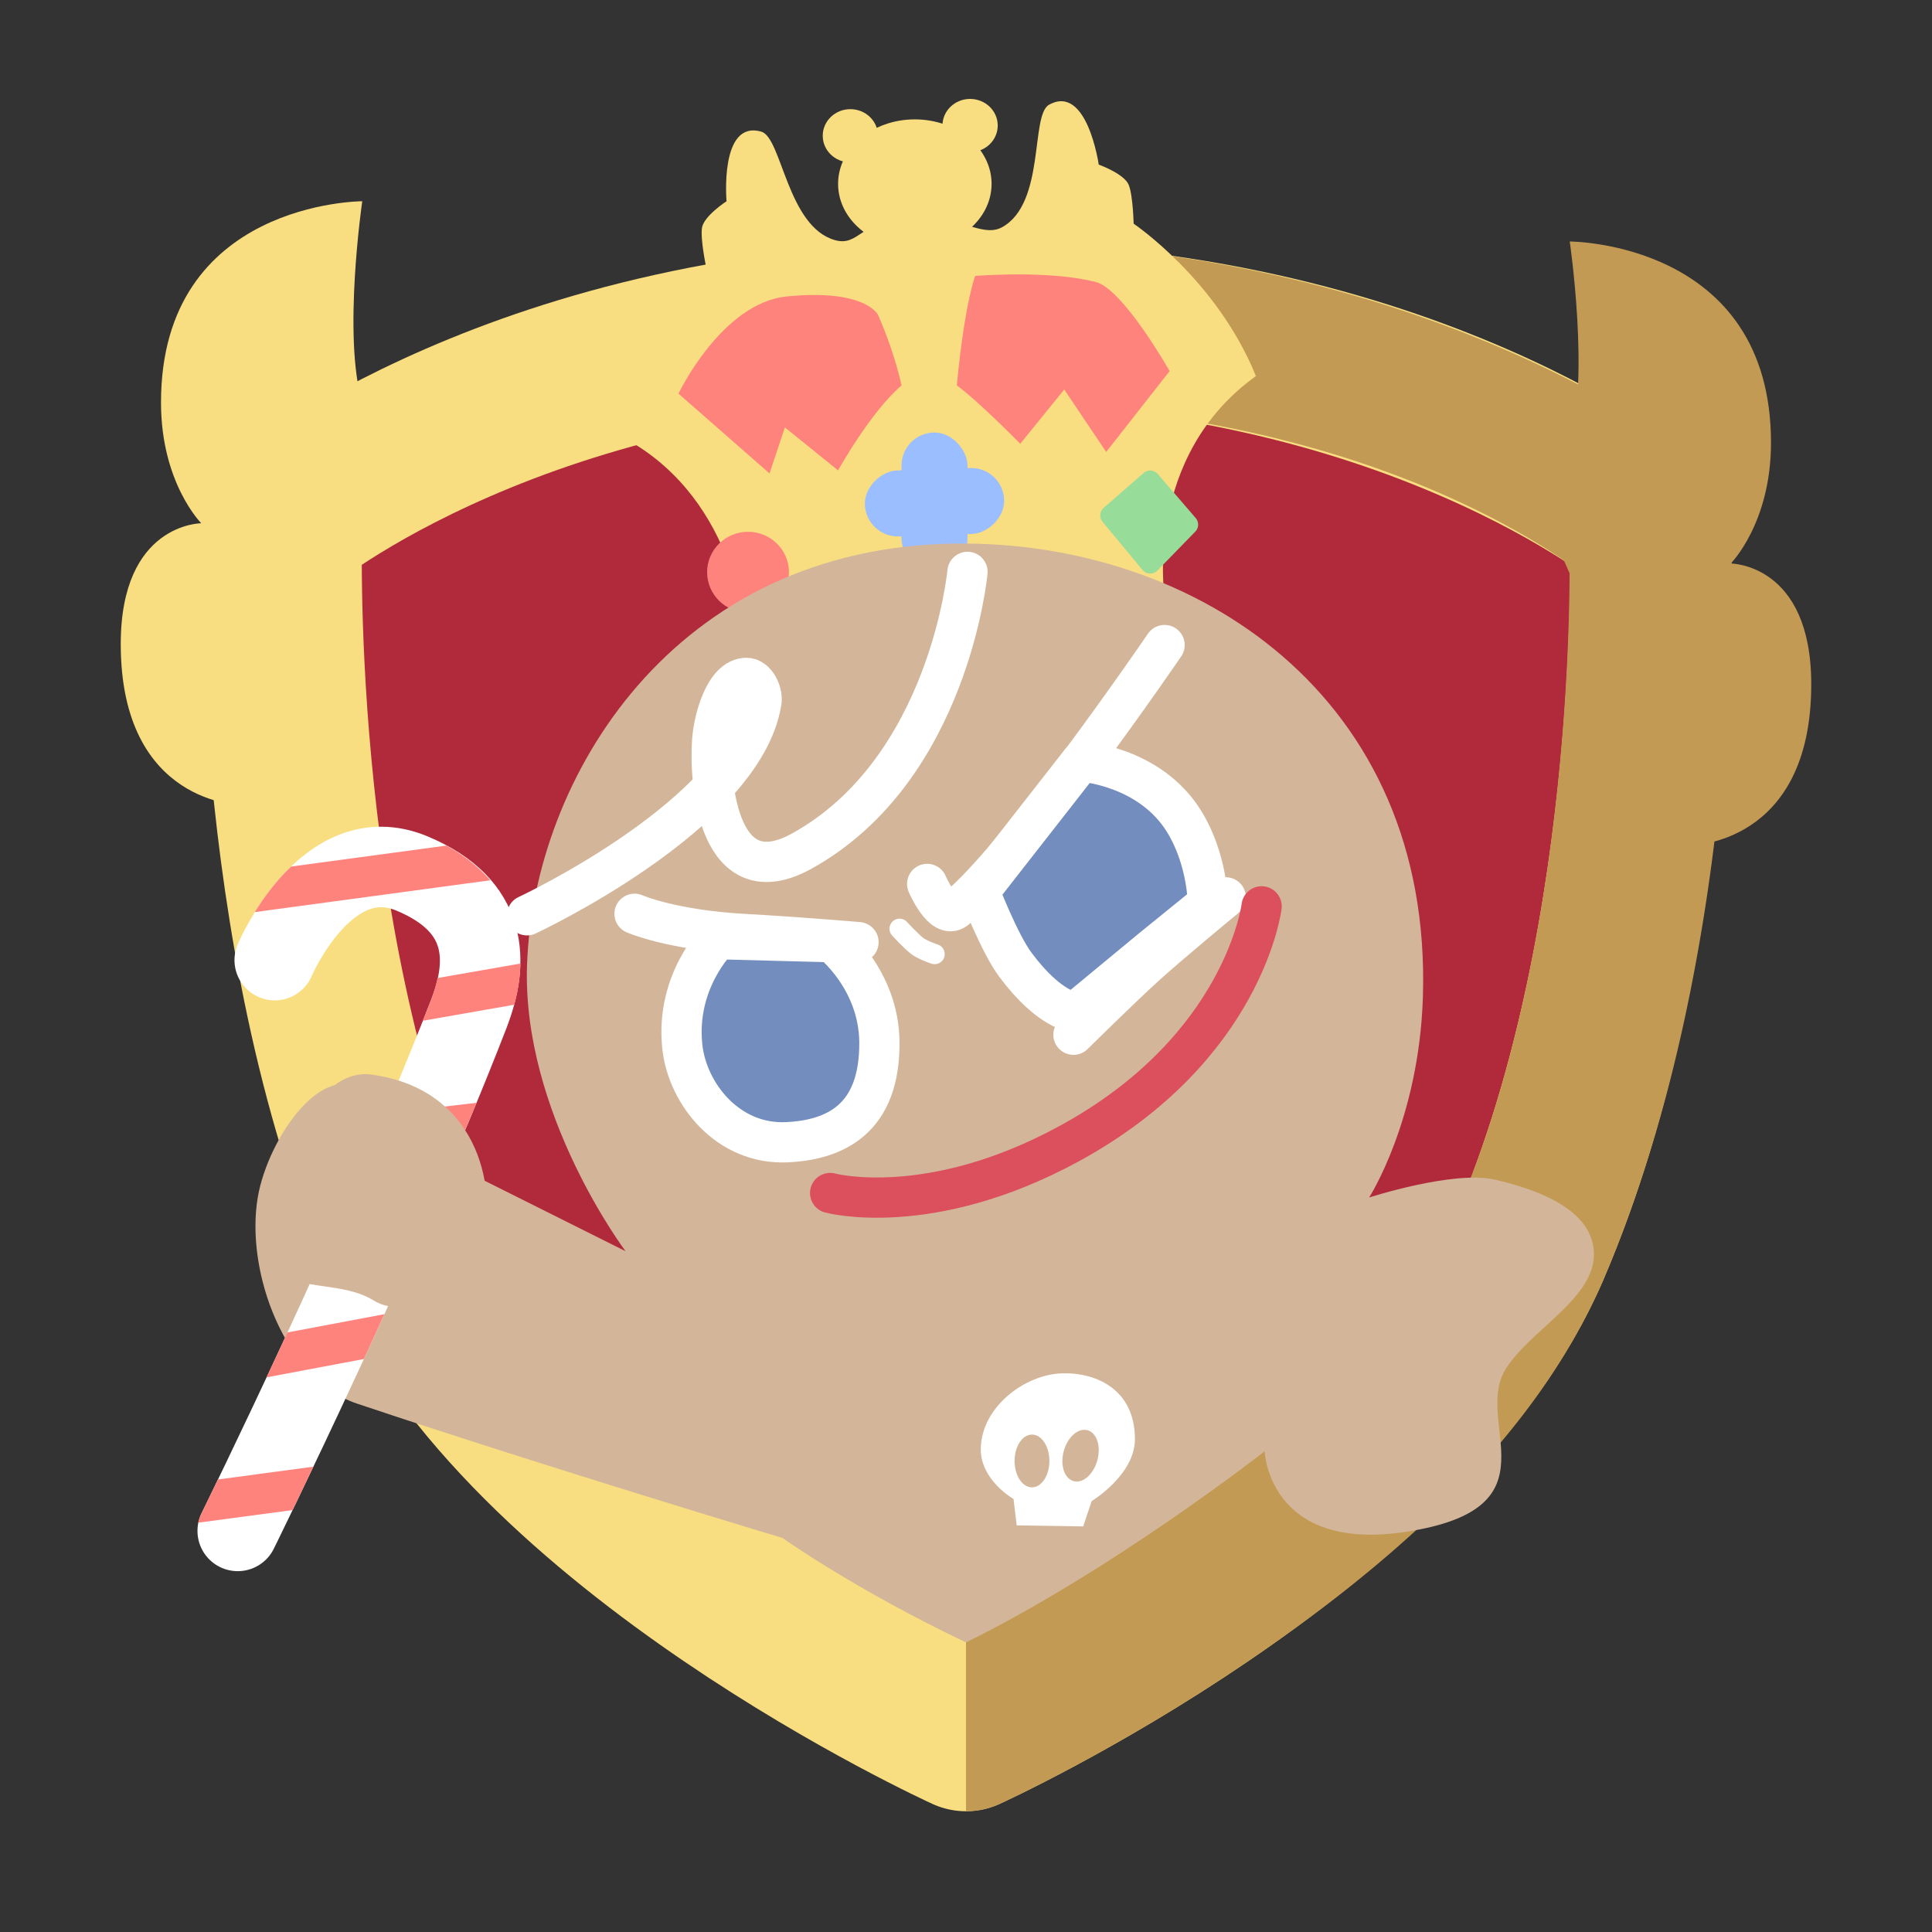 <svg width="192" height="192" version="1.1" viewBox="0 0 192 192" xmlns="http://www.w3.org/2000/svg">
 <rect x="0" y="0" width="192" height="192" fill="#333333" stroke="none"/>
 <path d="m28 52s24-20 68-20 68 20 68 20 1.463 40.587-12 72c-12 28-56 48-56 48s-44-20-56-48c-13.463-31.413-12-72-12-72z" style="fill:#b02a3c;stroke-linecap:round;stroke-linejoin:round;stroke-width:16;stroke:#f9de81"/>
 <path d="m96 24v16c34.024 0 53.683 11.671 59.988 16.086 1e-3 8.826-0.716 39.969-11.342 64.764-4.877 11.38-17.743 22.942-29.645 31.035-8.959 6.092-15.537 9.46-19.002 11.16v16.947a8.001 8.001 0 0 0 3.311-0.709s11.589-5.261 24.688-14.168c13.098-8.907 28.233-21.345 35.355-37.965 14.528-33.899 12.641-75.439 12.641-75.439a8.001 8.001 0 0 0-2.873-5.857s-26.697-21.854-73.121-21.854z" style="fill:#c39a54;paint-order:stroke fill markers"/>
 <path d="m60 42.576c1.837-8.98 10.169-16.068 10.169-16.068s-0.579-2.756-0.407-3.864c0.184-1.185 2.441-2.644 2.441-2.644s-0.717-8.119 3.458-6.915c2.038 0.588 2.577 9.454 7.322 10.78 2.367 0.661 2.583-1.95 7.119-2.237 1.861 10.072 4.475 38.441 4.475 38.441l-20.746 1.627s-1.18-13.901-13.831-19.119z" style="fill:#f9de81"/>
 <path d="m124.81 37.377c-3.842-9.542-12.15-15.148-12.15-15.148s-0.066-2.815-0.488-3.855c-0.451-1.112-2.981-2.016-2.981-2.016s-1.158-8.068-4.947-5.942c-1.85 1.038-0.347 9.793-4.663 12.168-2.153 1.185-4.994-1.715-9.476-0.957 0.491 10.23 4.475 38.441 4.475 38.441l21.137-0.917s-2.03-13.802 9.093-21.774z" style="fill:#f9de81"/>
 <ellipse cx="90.915" cy="18.271" rx="7.627" ry="6.407" style="fill:#f9de81;paint-order:stroke fill markers"/>
 <ellipse cx="84.508" cy="13.492" rx="2.746" ry="2.644" style="fill:#f9de81;paint-order:stroke fill markers"/>
 <ellipse cx="96.407" cy="12.475" rx="2.746" ry="2.644" style="fill:#f9de81;paint-order:stroke fill markers"/>
 <path d="m67.424 39.119s4.301-9.025 10.78-9.661c7.846-0.771 9.051 1.831 9.051 1.831s1.511 3.261 2.339 7.017c-3.102 2.654-6.305 8.441-6.305 8.441l-5.288-4.271-1.525 4.576z" style="fill:#ff837d"/>
 <path d="m96.915 27.424s-1.019 2.495-1.831 10.881c2.079 1.487 6.305 5.797 6.305 5.797l4.373-5.39 4.17 6.203 6.305-8.034s-4.598-8.135-7.322-8.848c-4.665-1.221-12-0.61-12-0.61z" style="fill:#ff837d"/>
 <ellipse cx="74.339" cy="56.864" rx="4.068" ry="4.017" style="fill:#ff837d;paint-order:stroke fill markers"/>
 <rect x="89.593" y="42.983" width="6.555" height="13.851" ry="3.277" style="fill:#9abeff;paint-order:stroke fill markers"/>
 <rect transform="rotate(88.052)" x="49.759" y="-98.046" width="6.555" height="13.851" ry="3.277" style="fill:#9abeff;paint-order:stroke fill markers"/>
 <path d="m110.34 51.22 3.966-3.458 3.763 4.373-3.763 3.864z" style="fill:#98dc9a;stroke-linecap:round;stroke-linejoin:round;stroke-width:2;stroke:#98dc9a"/>
 <path d="m46.739 116.63 15.431 7.716s-10.327-13.702-9.793-28.488c0.668-18.502 14.49-41.57 42.733-41.842 23.623-0.228 47.258 15.098 46.294 45.107-0.392 12.193-5.342 19.883-5.342 19.883s8.371-2.709 12.464-1.78c3.826 0.868 9.077 2.671 9.793 6.529 0.907 4.884-5.864 8.024-8.606 12.167-3.53 5.334 5.497 13.986-10.09 16.321-13.548 2.03-13.947-8.012-13.947-8.012s-14.965 11.722-29.675 18.992c-11.033-5.255-18.25-10.386-18.25-10.386s-23.387-7.015-42.287-13.354c-7.133-2.392-11.112-13.096-9.844-20.512 1.015-5.936 6.821-14.36 11.046-10.069 8.242 8.372 10.075 7.731 10.075 7.731z" style="fill:#d3b69a"/>
 <path d="m24 80s-12 0-12-16c0-12 8-12 8-12s-4-4-4-12c0-20 20-20 20-20s-1.97 13.493 0 20c0.546 1.805 4 4 4 4z" style="fill:#f9de81"/>
 <path d="m168 84s12 0 12-16c0-12-8-12-8-12s4-4 4-12c0-20-20-20-20-20s1.97 13.493 0 20c-0.546 1.805-4 4-4 4z" style="fill:#c39a54"/>
 <path d="m52.377 90.961s21.509-10.018 23.295-21.218c0.147-0.922-0.551-2.375-1.484-2.374-2.155 0.003-3.259 4.083-3.413 6.232-0.315 4.418 0.685 15.529 8.903 10.98 14.658-8.114 16.47-27.747 16.47-27.747" style="fill:none;stroke-linecap:round;stroke-linejoin:round;stroke-width:4;stroke:#fff"/>
 <path d="m63.06 90.813s3.621 1.599 10.832 2.003c5.742 0.321 11.425 0.816 11.425 0.816" style="fill:none;stroke-linecap:round;stroke-linejoin:round;stroke-width:4;stroke:#fff"/>
 <path d="m92.142 87.845s1.515 3.549 2.819 2.522c6.138-4.83 20.773-26.263 20.773-26.263" style="fill:none;stroke-linecap:round;stroke-linejoin:round;stroke-width:4;stroke:#fff"/>
 <path d="m71.369 93.335s-4.264 4.12-3.561 10.683c0.5 4.664 4.516 9.771 10.386 9.496 4.834-0.226 9.256-2.324 9.199-9.941-0.047-6.263-4.748-9.941-4.748-9.941z" style="fill:#728dbe;stroke-linecap:round;stroke-linejoin:round;stroke-width:4;stroke:#fff"/>
 <path d="m97.335 88.587s1.966 5.123 3.561 7.271c3.459 4.658 5.935 4.748 5.935 4.748l7.716-6.38 5.49-4.451s-8e-3 -4.349-2.374-8.161c-3.435-5.534-10.238-5.935-10.238-5.935z" style="fill:#728dbe;stroke-linecap:round;stroke-linejoin:round;stroke-width:4;stroke:#fff"/>
 <path d="m106.68 102.83s4.748-4.697 7.271-6.974c2.523-2.277 7.864-6.677 7.864-6.677" style="fill:none;stroke-linecap:round;stroke-linejoin:round;stroke-width:4;stroke:#fff"/>
 <path d="m89.397 92.297s1.253 1.372 1.855 1.78 1.632 0.742 1.632 0.742" style="fill:none;stroke-linecap:round;stroke-linejoin:round;stroke-width:2;stroke:#fff"/>
 <path d="m82.498 118.56s9.837 2.671 23.74-4.896c17.433-9.488 19.141-23.592 19.141-23.592" style="fill:none;stroke-linecap:round;stroke-width:4;stroke:#dc505e"/>
 <path d="m105.55 136.48c-3.661 0.108-7.982 3.292-8.08 7.449-0.074 3.152 3.254 5.037 3.254 5.037l0.315 2.622 6.609 0.105 0.84-2.518s4.314-2.592 4.301-6.189c-0.017-4.833-3.76-6.609-7.238-6.506zm2.228 5.613c0.1 6.5e-4 0.198 0.014 0.293 0.039 0.924 0.25 1.365 1.587 0.984 2.986-0.38 1.397-1.435 2.327-2.357 2.076-0.923-0.25-1.364-1.586-0.984-2.984 0.335-1.232 1.206-2.126 2.064-2.117zm-5.219 0.473c0.956 5.7e-4 1.73 1.175 1.73 2.623 3e-5 1.448-0.775 2.623-1.73 2.623-0.957 1e-3 -1.732-1.174-1.732-2.623-3e-5 -1.449 0.776-2.624 1.732-2.623z" style="fill:#fff"/>
 <path d="m23.624 152.14s14.33-29.071 22.967-51.383c1.996-5.157 2.016-10.745-5.638-13.947-8.499-3.556-13.651 8.606-13.651 8.606" style="fill:none;stroke-linecap:round;stroke-linejoin:round;stroke-width:8;stroke:#fff"/>
 <path d="m44.375 84.033-15.447 2.086c-0.332 0.322-0.658 0.646-0.953 0.973-1.091 1.205-1.975 2.458-2.656 3.553l23.408-3.162c-1.147-1.316-2.604-2.489-4.352-3.449zm7.342 11.723-8.236 1.441c-0.14 0.663-0.329 1.359-0.621 2.113-0.27 0.699-0.562 1.421-0.844 2.133l9.088-1.592c0.358-1.305 0.587-2.68 0.613-4.096zm-4.361 13.838-9.139 1.078c-0.599 1.414-1.196 2.826-1.809 4.24l9.162-1.08c0.601-1.42 1.205-2.83 1.785-4.238zm-9.156 21.008-9.637 1.815c-0.74 1.6-1.402 3.013-2.082 4.463l9.68-1.822c0.662-1.435 1.346-2.932 2.039-4.455zm-7.059 15.156-9.484 1.27c-0.737 1.52-1.621 3.342-1.621 3.342a4 4 0 0 0-0.336 0.955l9.375-1.254c0.622-1.285 1.143-2.376 2.066-4.312z" style="color-rendering:auto;color:#000000;dominant-baseline:auto;fill:#ff837d;font-feature-settings:normal;font-variant-alternates:normal;font-variant-caps:normal;font-variant-ligatures:normal;font-variant-numeric:normal;font-variant-position:normal;image-rendering:auto;isolation:auto;mix-blend-mode:normal;shape-padding:0;shape-rendering:auto;solid-color:#000000;text-decoration-color:#000000;text-decoration-line:none;text-decoration-style:solid;text-indent:0;text-orientation:mixed;text-transform:none;white-space:normal"/>
 <path d="m36.931 106.79c10.363 1.428 12.467 10.757 11.121 16.787-0.921 4.128-7.318 7.895-10.912 5.666-3.012-1.869-7.465-1.024-8.813-2.728-1.661-2.1-1.044-5.119-0.63-7.764 0.78-4.976 4.243-12.648 9.233-11.961z" style="fill:#d3b69a"/>
</svg>
